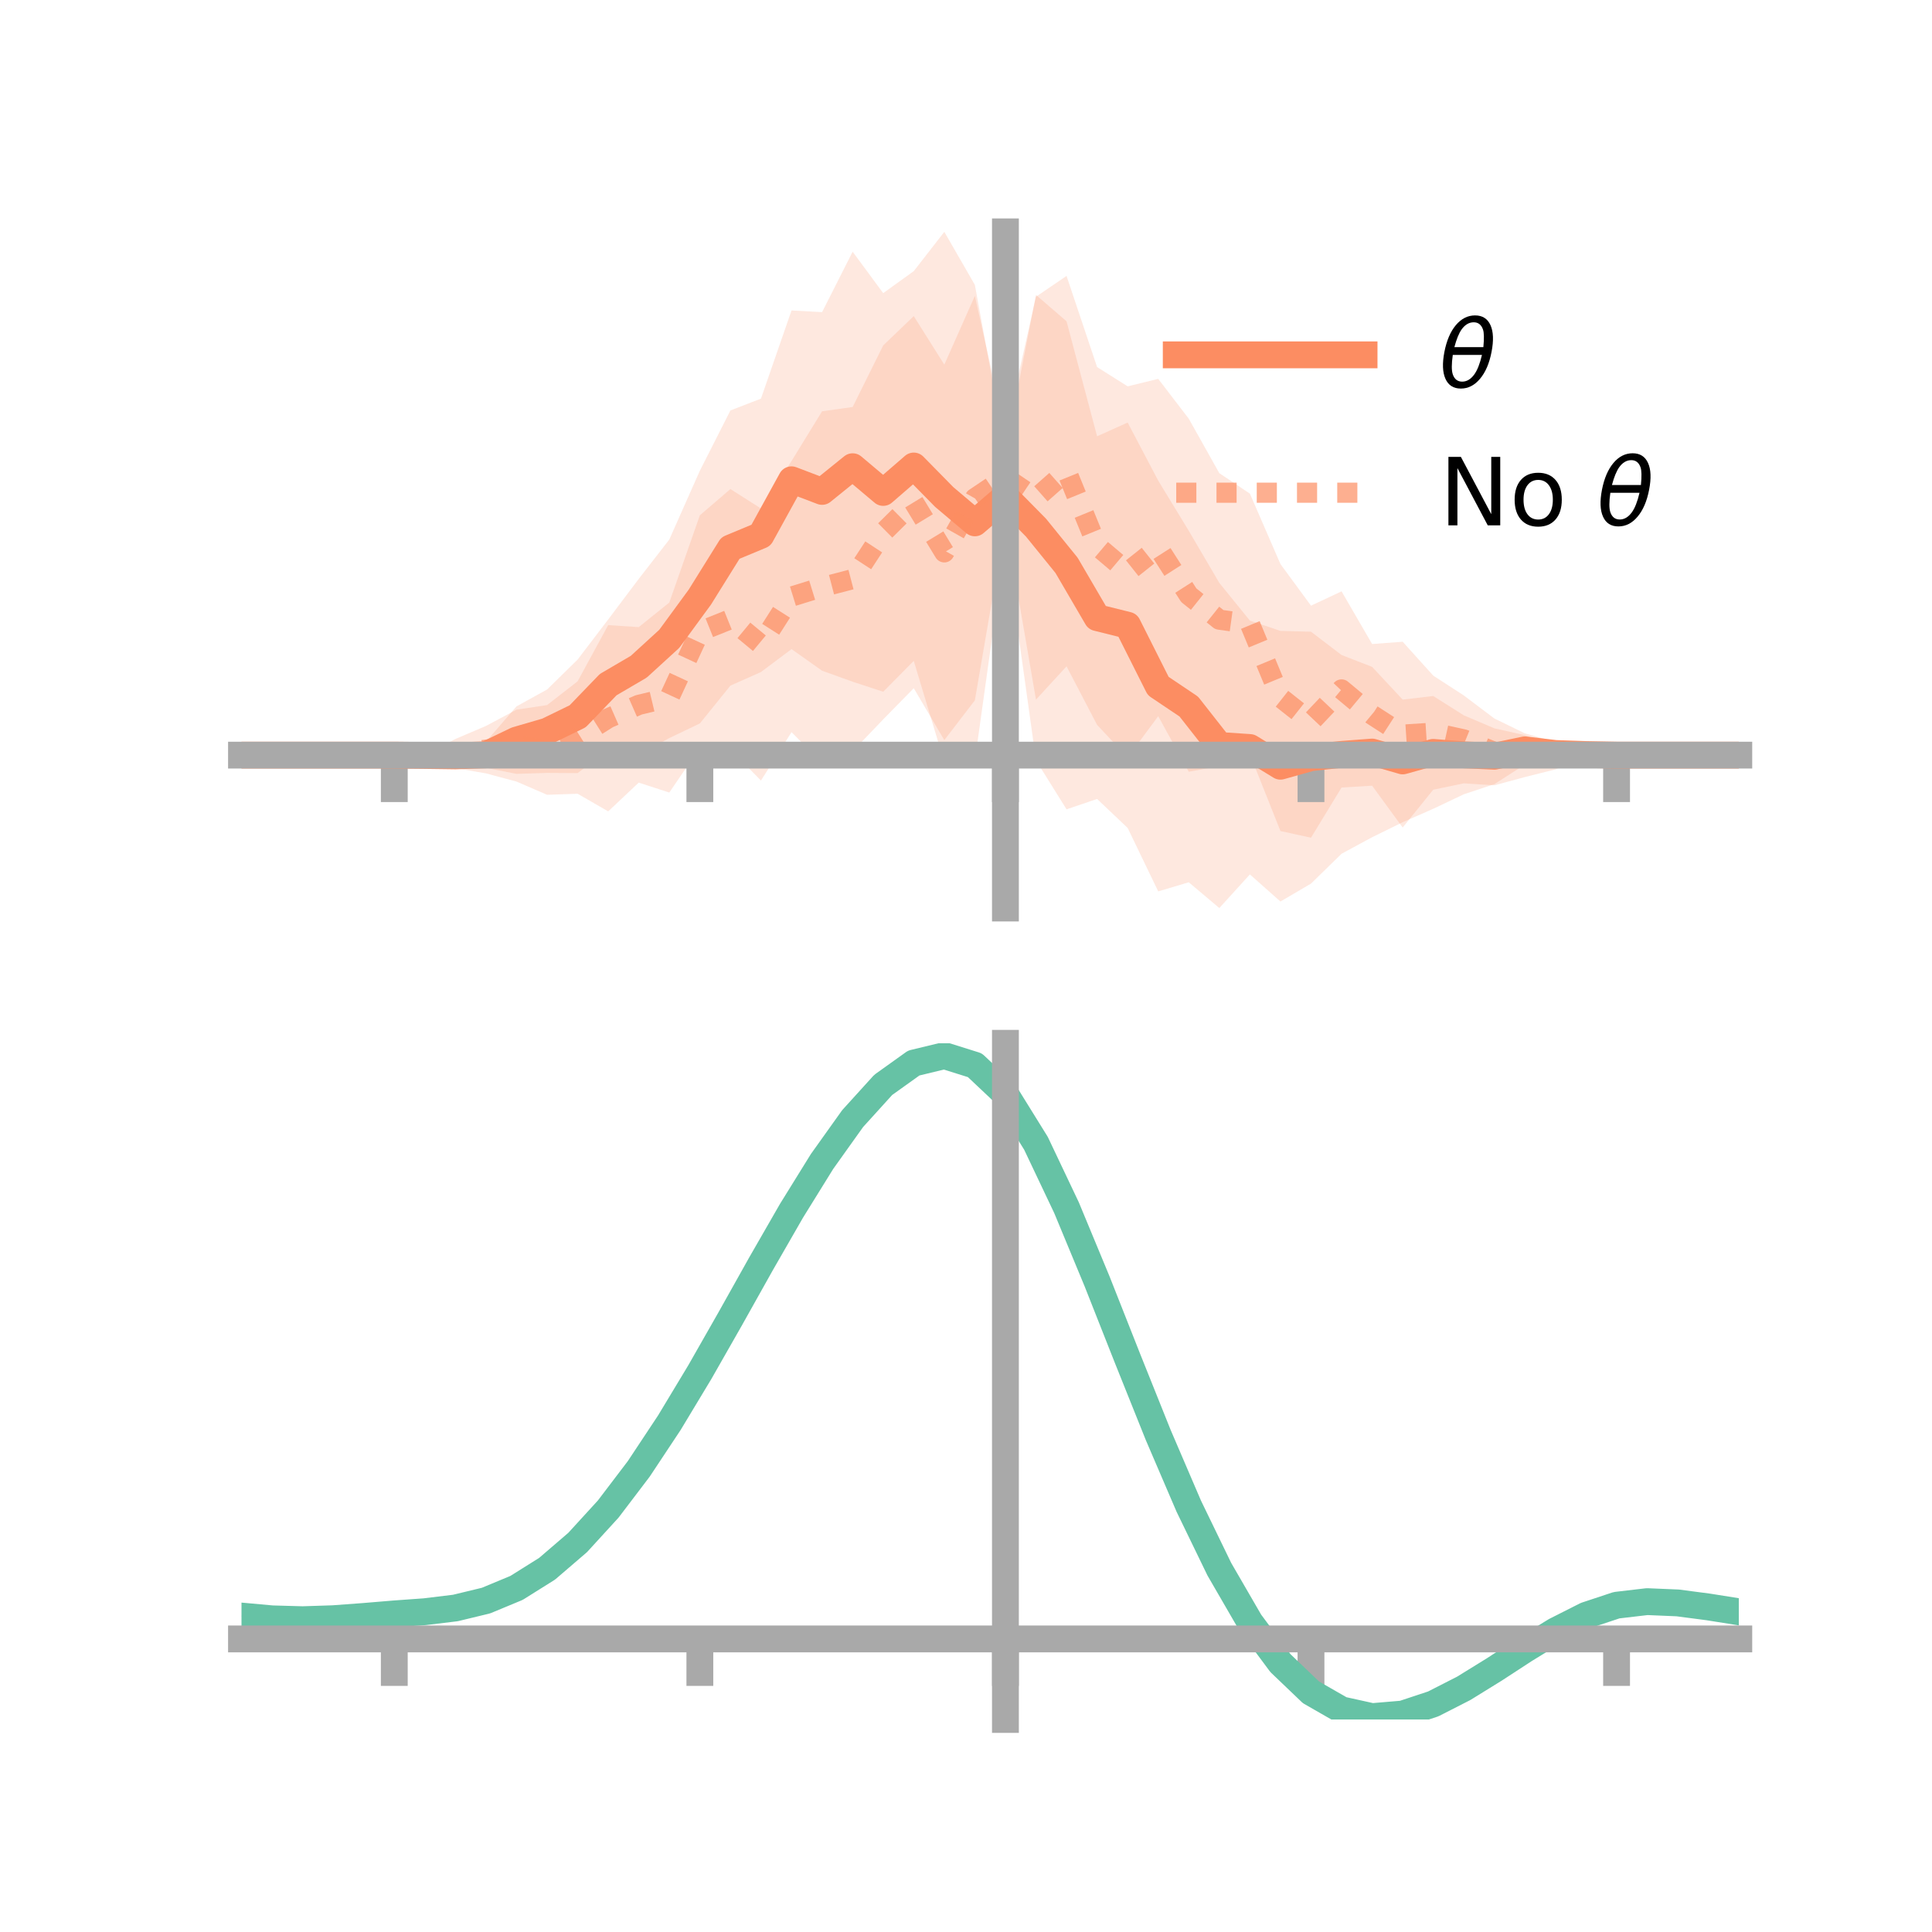 <?xml version="1.0" encoding="utf-8" standalone="no"?>
<!DOCTYPE svg PUBLIC "-//W3C//DTD SVG 1.1//EN"
  "http://www.w3.org/Graphics/SVG/1.1/DTD/svg11.dtd">
<!-- Created with matplotlib (https://matplotlib.org/) -->
<svg height="144pt" version="1.1" viewBox="0 0 144 144" width="144pt" xmlns="http://www.w3.org/2000/svg" xmlns:xlink="http://www.w3.org/1999/xlink">
 <defs>
  <style type="text/css">*{stroke-linecap:butt;stroke-linejoin:round;}</style>
 </defs>
 <g id="figure_1">
  <g id="patch_1">
   <path d="M 0 144 
L 144 144 
L 144 0 
L 0 0 
z
" style="fill:none;"/>
  </g>
  <g id="axes_1">
   <g id="patch_2">
    <path d="M 18 67.68 
L 129.6 67.68 
L 129.6 17.28 
L 18 17.28 
z
" style="fill:none;"/>
   </g>
   <g id="PolyCollection_1">
    <path clip-path="url(#p13f13342ad)" d="M 18 56.283 
L 18 56.283 
L 20.278 56.283 
L 22.555 56.283 
L 24.833 56.283 
L 27.11 56.283 
L 29.388 56.283 
L 31.665 56.148 
L 33.943 55.952 
L 36.22 55.284 
L 38.498 52.648 
L 40.776 51.392 
L 43.053 49.16 
L 45.331 46.172 
L 47.608 43.147 
L 49.886 40.214 
L 52.163 35.085 
L 54.441 30.593 
L 56.718 29.71 
L 58.996 23.139 
L 61.273 23.265 
L 63.551 18.761 
L 65.829 21.849 
L 68.106 20.209 
L 70.384 17.28 
L 72.661 21.233 
L 74.939 33.651 
L 77.216 21.982 
L 79.494 23.948 
L 81.771 32.518 
L 84.049 31.494 
L 86.327 35.824 
L 88.604 39.563 
L 90.882 43.447 
L 93.159 46.256 
L 95.437 47.024 
L 97.714 47.084 
L 99.992 48.821 
L 102.269 49.704 
L 104.547 52.146 
L 106.824 51.875 
L 109.102 53.317 
L 111.38 54.285 
L 113.657 54.796 
L 115.935 55.592 
L 118.212 55.972 
L 120.49 56.283 
L 122.767 56.283 
L 125.045 56.283 
L 127.322 56.283 
L 129.6 56.283 
L 129.6 56.283 
L 129.6 56.283 
L 127.322 56.283 
L 125.045 56.283 
L 122.767 56.283 
L 120.49 56.283 
L 118.212 56.507 
L 115.935 56.729 
L 113.657 56.984 
L 111.38 58.447 
L 109.102 59.203 
L 106.824 60.283 
L 104.547 61.284 
L 102.269 62.403 
L 99.992 63.635 
L 97.714 65.859 
L 95.437 67.194 
L 93.159 65.174 
L 90.882 67.68 
L 88.604 65.761 
L 86.327 66.439 
L 84.049 61.71 
L 81.771 59.55 
L 79.494 60.323 
L 77.216 56.669 
L 74.939 40.38 
L 72.661 56.71 
L 70.384 56.82 
L 68.106 49.257 
L 65.829 51.559 
L 63.551 50.811 
L 61.273 49.99 
L 58.996 48.38 
L 56.718 50.088 
L 54.441 51.102 
L 52.163 53.922 
L 49.886 55.012 
L 47.608 56.242 
L 45.331 55.887 
L 43.053 57.623 
L 40.776 57.608 
L 38.498 57.678 
L 36.22 57.234 
L 33.943 56.725 
L 31.665 56.467 
L 29.388 56.283 
L 27.11 56.283 
L 24.833 56.283 
L 22.555 56.283 
L 20.278 56.283 
L 18 56.283 
z
" style="fill:#fc8d62;fill-opacity:0.2;"/>
   </g>
   <g id="PolyCollection_2">
    <path clip-path="url(#p13f13342ad)" d="M 18 56.283 
L 18 56.283 
L 20.278 56.283 
L 22.555 56.283 
L 24.833 56.283 
L 27.11 56.283 
L 29.388 56.283 
L 31.665 56.283 
L 33.943 55.079 
L 36.22 54.107 
L 38.498 52.895 
L 40.776 52.551 
L 43.053 50.781 
L 45.331 46.592 
L 47.608 46.742 
L 49.886 44.91 
L 52.163 38.408 
L 54.441 36.451 
L 56.718 37.9 
L 58.996 34.362 
L 61.273 30.655 
L 63.551 30.336 
L 65.829 25.746 
L 68.106 23.561 
L 70.384 27.178 
L 72.661 22.052 
L 74.939 32.249 
L 77.216 22.116 
L 79.494 20.566 
L 81.771 27.359 
L 84.049 28.796 
L 86.327 28.239 
L 88.604 31.207 
L 90.882 35.269 
L 93.159 36.79 
L 95.437 42.042 
L 97.714 45.143 
L 99.992 44.075 
L 102.269 48.002 
L 104.547 47.831 
L 106.824 50.356 
L 109.102 51.833 
L 111.38 53.552 
L 113.657 54.661 
L 115.935 55.298 
L 118.212 56.283 
L 120.49 56.283 
L 122.767 56.283 
L 125.045 56.283 
L 127.322 56.283 
L 129.6 56.283 
L 129.6 56.283 
L 129.6 56.283 
L 127.322 56.283 
L 125.045 56.283 
L 122.767 56.283 
L 120.49 56.283 
L 118.212 56.283 
L 115.935 57.348 
L 113.657 57.917 
L 111.38 58.535 
L 109.102 58.385 
L 106.824 58.861 
L 104.547 61.68 
L 102.269 58.561 
L 99.992 58.698 
L 97.714 62.438 
L 95.437 61.94 
L 93.159 56.214 
L 90.882 57.103 
L 88.604 57.521 
L 86.327 53.381 
L 84.049 56.452 
L 81.771 54.03 
L 79.494 49.664 
L 77.216 52.146 
L 74.939 38.938 
L 72.661 52.199 
L 70.384 55.164 
L 68.106 51.296 
L 65.829 53.619 
L 63.551 55.996 
L 61.273 56.869 
L 58.996 54.57 
L 56.718 58.178 
L 54.441 55.858 
L 52.163 55.732 
L 49.886 59.072 
L 47.608 58.332 
L 45.331 60.475 
L 43.053 59.162 
L 40.776 59.239 
L 38.498 58.253 
L 36.22 57.643 
L 33.943 57.251 
L 31.665 56.284 
L 29.388 56.283 
L 27.11 56.283 
L 24.833 56.283 
L 22.555 56.283 
L 20.278 56.283 
L 18 56.283 
z
" style="fill:#fc8d62;fill-opacity:0.2;"/>
   </g>
   <g id="matplotlib.axis_1">
    <g id="xtick_1">
     <g id="line2d_1">
      <defs>
       <path d="M 0 0 
L 0 3.5 
" id="m6513597367" style="stroke:#a9a9a9;stroke-width:2;"/>
      </defs>
      <g>
       <use style="fill:#a9a9a9;stroke:#a9a9a9;stroke-width:2;" x="29.388" xlink:href="#m6513597367" y="56.283"/>
      </g>
     </g>
    </g>
    <g id="xtick_2">
     <g id="line2d_2">
      <g>
       <use style="fill:#a9a9a9;stroke:#a9a9a9;stroke-width:2;" x="52.163" xlink:href="#m6513597367" y="56.283"/>
      </g>
     </g>
    </g>
    <g id="xtick_3">
     <g id="line2d_3">
      <g>
       <use style="fill:#a9a9a9;stroke:#a9a9a9;stroke-width:2;" x="74.939" xlink:href="#m6513597367" y="56.283"/>
      </g>
     </g>
    </g>
    <g id="xtick_4">
     <g id="line2d_4">
      <g>
       <use style="fill:#a9a9a9;stroke:#a9a9a9;stroke-width:2;" x="97.714" xlink:href="#m6513597367" y="56.283"/>
      </g>
     </g>
    </g>
    <g id="xtick_5">
     <g id="line2d_5">
      <g>
       <use style="fill:#a9a9a9;stroke:#a9a9a9;stroke-width:2;" x="120.49" xlink:href="#m6513597367" y="56.283"/>
      </g>
     </g>
    </g>
   </g>
   <g id="matplotlib.axis_2"/>
   <g id="line2d_6">
    <path clip-path="url(#p13f13342ad)" d="M 18 56.283 
L 20.278 56.283 
L 22.555 56.283 
L 24.833 56.283 
L 27.11 56.283 
L 29.388 56.283 
L 31.665 56.307 
L 33.943 56.338 
L 36.22 56.259 
L 38.498 55.163 
L 40.776 54.5 
L 43.053 53.391 
L 45.331 51.029 
L 47.608 49.695 
L 49.886 47.613 
L 52.163 44.504 
L 54.441 40.848 
L 56.718 39.899 
L 58.996 35.76 
L 61.273 36.627 
L 63.551 34.786 
L 65.829 36.704 
L 68.106 34.733 
L 70.384 37.05 
L 72.661 38.971 
L 74.939 37.016 
L 77.216 39.326 
L 79.494 42.136 
L 81.771 46.034 
L 84.049 46.602 
L 86.327 51.132 
L 88.604 52.662 
L 90.882 55.564 
L 93.159 55.715 
L 95.437 57.109 
L 97.714 56.472 
L 99.992 56.228 
L 102.269 56.054 
L 104.547 56.715 
L 106.824 56.079 
L 109.102 56.26 
L 111.38 56.366 
L 113.657 55.89 
L 115.935 56.161 
L 118.212 56.24 
L 120.49 56.283 
L 122.767 56.283 
L 125.045 56.283 
L 127.322 56.283 
L 129.6 56.283 
" style="fill:none;stroke:#fc8d62;stroke-linecap:square;stroke-width:2;"/>
   </g>
   <g id="line2d_7">
    <path clip-path="url(#p13f13342ad)" d="M 18 56.283 
L 20.278 56.283 
L 22.555 56.283 
L 24.833 56.283 
L 27.11 56.283 
L 29.388 56.283 
L 31.665 56.283 
L 33.943 56.165 
L 36.22 55.875 
L 38.498 55.574 
L 40.776 55.895 
L 43.053 54.972 
L 45.331 53.534 
L 47.608 52.537 
L 49.886 51.991 
L 52.163 47.07 
L 54.441 46.154 
L 56.718 48.039 
L 58.996 44.466 
L 61.273 43.762 
L 63.551 43.166 
L 65.829 39.683 
L 68.106 37.429 
L 70.384 41.171 
L 72.661 37.126 
L 74.939 35.594 
L 77.216 37.131 
L 79.494 35.115 
L 81.771 40.695 
L 84.049 42.624 
L 86.327 40.81 
L 88.604 44.364 
L 90.882 46.186 
L 93.159 46.502 
L 95.437 51.991 
L 97.714 53.791 
L 99.992 51.386 
L 102.269 53.282 
L 104.547 54.755 
L 106.824 54.608 
L 109.102 55.109 
L 111.38 56.043 
L 113.657 56.289 
L 115.935 56.323 
L 118.212 56.283 
L 120.49 56.283 
L 122.767 56.283 
L 125.045 56.283 
L 127.322 56.283 
L 129.6 56.283 
" style="fill:none;stroke:#fc8d62;stroke-dasharray:1.5,1.5;stroke-dashoffset:0;stroke-opacity:0.7;stroke-width:1.5;"/>
   </g>
   <g id="patch_3">
    <path d="M 74.939 67.68 
L 74.939 17.28 
" style="fill:none;stroke:#a9a9a9;stroke-linecap:square;stroke-linejoin:miter;stroke-width:2;"/>
   </g>
   <g id="patch_4">
    <path d="M 129.6 67.68 
L 129.6 17.28 
" style="fill:none;"/>
   </g>
   <g id="patch_5">
    <path d="M 18 56.283 
L 129.6 56.283 
" style="fill:none;stroke:#a9a9a9;stroke-linecap:square;stroke-linejoin:miter;stroke-width:2;"/>
   </g>
   <g id="patch_6">
    <path d="M 18 17.28 
L 129.6 17.28 
" style="fill:none;"/>
   </g>
   <g id="legend_1">
    <g id="line2d_8">
     <path d="M 87.67 26.449 
L 101.67 26.449 
" style="fill:none;stroke:#fc8d62;stroke-linecap:square;stroke-width:2;"/>
    </g>
    <g id="line2d_9"/>
    <g id="text_1">
     <!-- $\theta$ -->
     <g transform="translate(107.27 28.899)scale(0.07 -0.07)">
      <defs>
       <path d="M 45.516 34.672 
L 14.453 34.672 
Q 12.359 20.062 14.5 13.875 
Q 17.188 6.25 24.469 6.25 
Q 31.781 6.25 37.359 13.922 
Q 42.234 20.656 45.516 34.672 
z
M 47.016 42.969 
Q 48.344 56.844 46.625 61.719 
Q 43.953 69.438 36.766 69.438 
Q 29.297 69.438 23.828 61.812 
Q 19.531 55.672 16.156 42.969 
z
M 38.188 76.766 
Q 49.906 76.766 54.594 66.406 
Q 59.281 56.109 55.719 37.844 
Q 52.203 19.625 43.453 9.281 
Q 34.766 -1.125 23.047 -1.125 
Q 11.281 -1.125 6.641 9.281 
Q 2 19.625 5.516 37.844 
Q 9.078 56.109 17.719 66.406 
Q 26.422 76.766 38.188 76.766 
z
" id="DejaVuSans-Oblique-952"/>
      </defs>
      <use transform="translate(0 0.234)" xlink:href="#DejaVuSans-Oblique-952"/>
     </g>
    </g>
    <g id="line2d_10">
     <path d="M 87.67 36.724 
L 101.67 36.724 
" style="fill:none;stroke:#fc8d62;stroke-dasharray:1.5,1.5;stroke-dashoffset:0;stroke-opacity:0.7;stroke-width:1.5;"/>
    </g>
    <g id="line2d_11"/>
    <g id="text_2">
     <!-- No $\theta$ -->
     <g transform="translate(107.27 39.174)scale(0.07 -0.07)">
      <defs>
       <path d="M 9.812 72.906 
L 23.094 72.906 
L 55.422 11.922 
L 55.422 72.906 
L 64.984 72.906 
L 64.984 0 
L 51.703 0 
L 19.391 60.984 
L 19.391 0 
L 9.812 0 
z
" id="DejaVuSans-78"/>
       <path d="M 30.609 48.391 
Q 23.391 48.391 19.188 42.75 
Q 14.984 37.109 14.984 27.297 
Q 14.984 17.484 19.156 11.844 
Q 23.344 6.203 30.609 6.203 
Q 37.797 6.203 41.984 11.859 
Q 46.188 17.531 46.188 27.297 
Q 46.188 37.016 41.984 42.703 
Q 37.797 48.391 30.609 48.391 
z
M 30.609 56 
Q 42.328 56 49.016 48.375 
Q 55.719 40.766 55.719 27.297 
Q 55.719 13.875 49.016 6.219 
Q 42.328 -1.422 30.609 -1.422 
Q 18.844 -1.422 12.172 6.219 
Q 5.516 13.875 5.516 27.297 
Q 5.516 40.766 12.172 48.375 
Q 18.844 56 30.609 56 
z
" id="DejaVuSans-111"/>
       <path id="DejaVuSans-32"/>
      </defs>
      <use transform="translate(0 0.234)" xlink:href="#DejaVuSans-78"/>
      <use transform="translate(74.805 0.234)" xlink:href="#DejaVuSans-111"/>
      <use transform="translate(135.986 0.234)" xlink:href="#DejaVuSans-32"/>
      <use transform="translate(167.773 0.234)" xlink:href="#DejaVuSans-Oblique-952"/>
     </g>
    </g>
   </g>
  </g>
  <g id="axes_2">
   <g id="patch_7">
    <path d="M 18 128.16 
L 129.6 128.16 
L 129.6 77.76 
L 18 77.76 
z
" style="fill:none;"/>
   </g>
   <g id="PolyCollection_3">
    <path clip-path="url(#p38debcc3a1)" d="M 18 120.492 
L 18 120.412 
L 20.278 120.629 
L 22.555 120.693 
L 24.833 120.613 
L 27.11 120.435 
L 29.388 120.237 
L 31.665 120.067 
L 33.943 119.786 
L 36.22 119.231 
L 38.498 118.275 
L 40.776 116.827 
L 43.053 114.835 
L 45.331 112.29 
L 47.608 109.225 
L 49.886 105.708 
L 52.163 101.84 
L 54.441 97.75 
L 56.718 93.594 
L 58.996 89.544 
L 61.273 85.792 
L 63.551 82.536 
L 65.829 79.977 
L 68.106 78.32 
L 70.384 77.76 
L 72.661 78.486 
L 74.939 80.668 
L 77.216 84.392 
L 79.494 89.262 
L 81.771 94.831 
L 84.049 100.682 
L 86.327 106.451 
L 88.604 111.838 
L 90.882 116.609 
L 93.159 120.598 
L 95.437 123.709 
L 97.714 125.908 
L 99.992 127.225 
L 102.269 127.734 
L 104.547 127.548 
L 106.824 126.807 
L 109.102 125.663 
L 111.38 124.28 
L 113.657 122.821 
L 115.935 121.446 
L 118.212 120.308 
L 120.49 119.559 
L 122.767 119.294 
L 125.045 119.396 
L 127.322 119.705 
L 129.6 120.08 
L 129.6 120.185 
L 129.6 120.185 
L 127.322 119.836 
L 125.045 119.548 
L 122.767 119.457 
L 120.49 119.728 
L 118.212 120.488 
L 115.935 121.653 
L 113.657 123.071 
L 111.38 124.58 
L 109.102 126.011 
L 106.824 127.192 
L 104.547 127.96 
L 102.269 128.16 
L 99.992 127.663 
L 97.714 126.367 
L 95.437 124.213 
L 93.159 121.183 
L 90.882 117.31 
L 88.604 112.685 
L 86.327 107.463 
L 84.049 101.866 
L 81.771 96.185 
L 79.494 90.774 
L 77.216 86.04 
L 74.939 82.42 
L 72.661 80.305 
L 70.384 79.604 
L 68.106 80.147 
L 65.829 81.747 
L 63.551 84.21 
L 61.273 87.34 
L 58.996 90.938 
L 56.718 94.815 
L 54.441 98.789 
L 52.163 102.694 
L 49.886 106.385 
L 47.608 109.741 
L 45.331 112.668 
L 43.053 115.106 
L 40.776 117.026 
L 38.498 118.434 
L 36.22 119.37 
L 33.943 119.914 
L 31.665 120.186 
L 29.388 120.344 
L 27.11 120.527 
L 24.833 120.686 
L 22.555 120.752 
L 20.278 120.689 
L 18 120.492 
z
" style="fill:#66c2a5;fill-opacity:0.2;"/>
   </g>
   <g id="matplotlib.axis_3">
    <g id="xtick_6">
     <g id="line2d_12">
      <g>
       <use style="fill:#a9a9a9;stroke:#a9a9a9;stroke-width:2;" x="29.388" xlink:href="#m6513597367" y="122.157"/>
      </g>
     </g>
    </g>
    <g id="xtick_7">
     <g id="line2d_13">
      <g>
       <use style="fill:#a9a9a9;stroke:#a9a9a9;stroke-width:2;" x="52.163" xlink:href="#m6513597367" y="122.157"/>
      </g>
     </g>
    </g>
    <g id="xtick_8">
     <g id="line2d_14">
      <g>
       <use style="fill:#a9a9a9;stroke:#a9a9a9;stroke-width:2;" x="74.939" xlink:href="#m6513597367" y="122.157"/>
      </g>
     </g>
    </g>
    <g id="xtick_9">
     <g id="line2d_15">
      <g>
       <use style="fill:#a9a9a9;stroke:#a9a9a9;stroke-width:2;" x="97.714" xlink:href="#m6513597367" y="122.157"/>
      </g>
     </g>
    </g>
    <g id="xtick_10">
     <g id="line2d_16">
      <g>
       <use style="fill:#a9a9a9;stroke:#a9a9a9;stroke-width:2;" x="120.49" xlink:href="#m6513597367" y="122.157"/>
      </g>
     </g>
    </g>
   </g>
   <g id="matplotlib.axis_4"/>
   <g id="line2d_17">
    <path clip-path="url(#p38debcc3a1)" d="M 18 120.452 
L 20.278 120.659 
L 22.555 120.723 
L 24.833 120.649 
L 27.11 120.481 
L 29.388 120.291 
L 31.665 120.127 
L 33.943 119.85 
L 36.22 119.3 
L 38.498 118.354 
L 40.776 116.926 
L 43.053 114.97 
L 45.331 112.479 
L 47.608 109.483 
L 49.886 106.046 
L 52.163 102.267 
L 54.441 98.269 
L 56.718 94.204 
L 58.996 90.241 
L 61.273 86.566 
L 63.551 83.373 
L 65.829 80.862 
L 68.106 79.233 
L 70.384 78.682 
L 72.661 79.396 
L 74.939 81.544 
L 77.216 85.216 
L 79.494 90.018 
L 81.771 95.508 
L 84.049 101.274 
L 86.327 106.957 
L 88.604 112.262 
L 90.882 116.96 
L 93.159 120.891 
L 95.437 123.961 
L 97.714 126.138 
L 99.992 127.444 
L 102.269 127.947 
L 104.547 127.754 
L 106.824 127 
L 109.102 125.837 
L 111.38 124.43 
L 113.657 122.946 
L 115.935 121.549 
L 118.212 120.398 
L 120.49 119.643 
L 122.767 119.376 
L 125.045 119.472 
L 127.322 119.771 
L 129.6 120.133 
" style="fill:none;stroke:#66c2a5;stroke-linecap:square;stroke-width:2;"/>
   </g>
   <g id="patch_8">
    <path d="M 74.939 128.16 
L 74.939 77.76 
" style="fill:none;stroke:#a9a9a9;stroke-linecap:square;stroke-linejoin:miter;stroke-width:2;"/>
   </g>
   <g id="patch_9">
    <path d="M 129.6 128.16 
L 129.6 77.76 
" style="fill:none;"/>
   </g>
   <g id="patch_10">
    <path d="M 18 122.157 
L 129.6 122.157 
" style="fill:none;stroke:#a9a9a9;stroke-linecap:square;stroke-linejoin:miter;stroke-width:2;"/>
   </g>
   <g id="patch_11">
    <path d="M 18 77.76 
L 129.6 77.76 
" style="fill:none;"/>
   </g>
  </g>
 </g>
 <defs>
  <clipPath id="p13f13342ad">
   <rect height="50.4" width="111.6" x="18" y="17.28"/>
  </clipPath>
  <clipPath id="p38debcc3a1">
   <rect height="50.4" width="111.6" x="18" y="77.76"/>
  </clipPath>
 </defs>
</svg>
